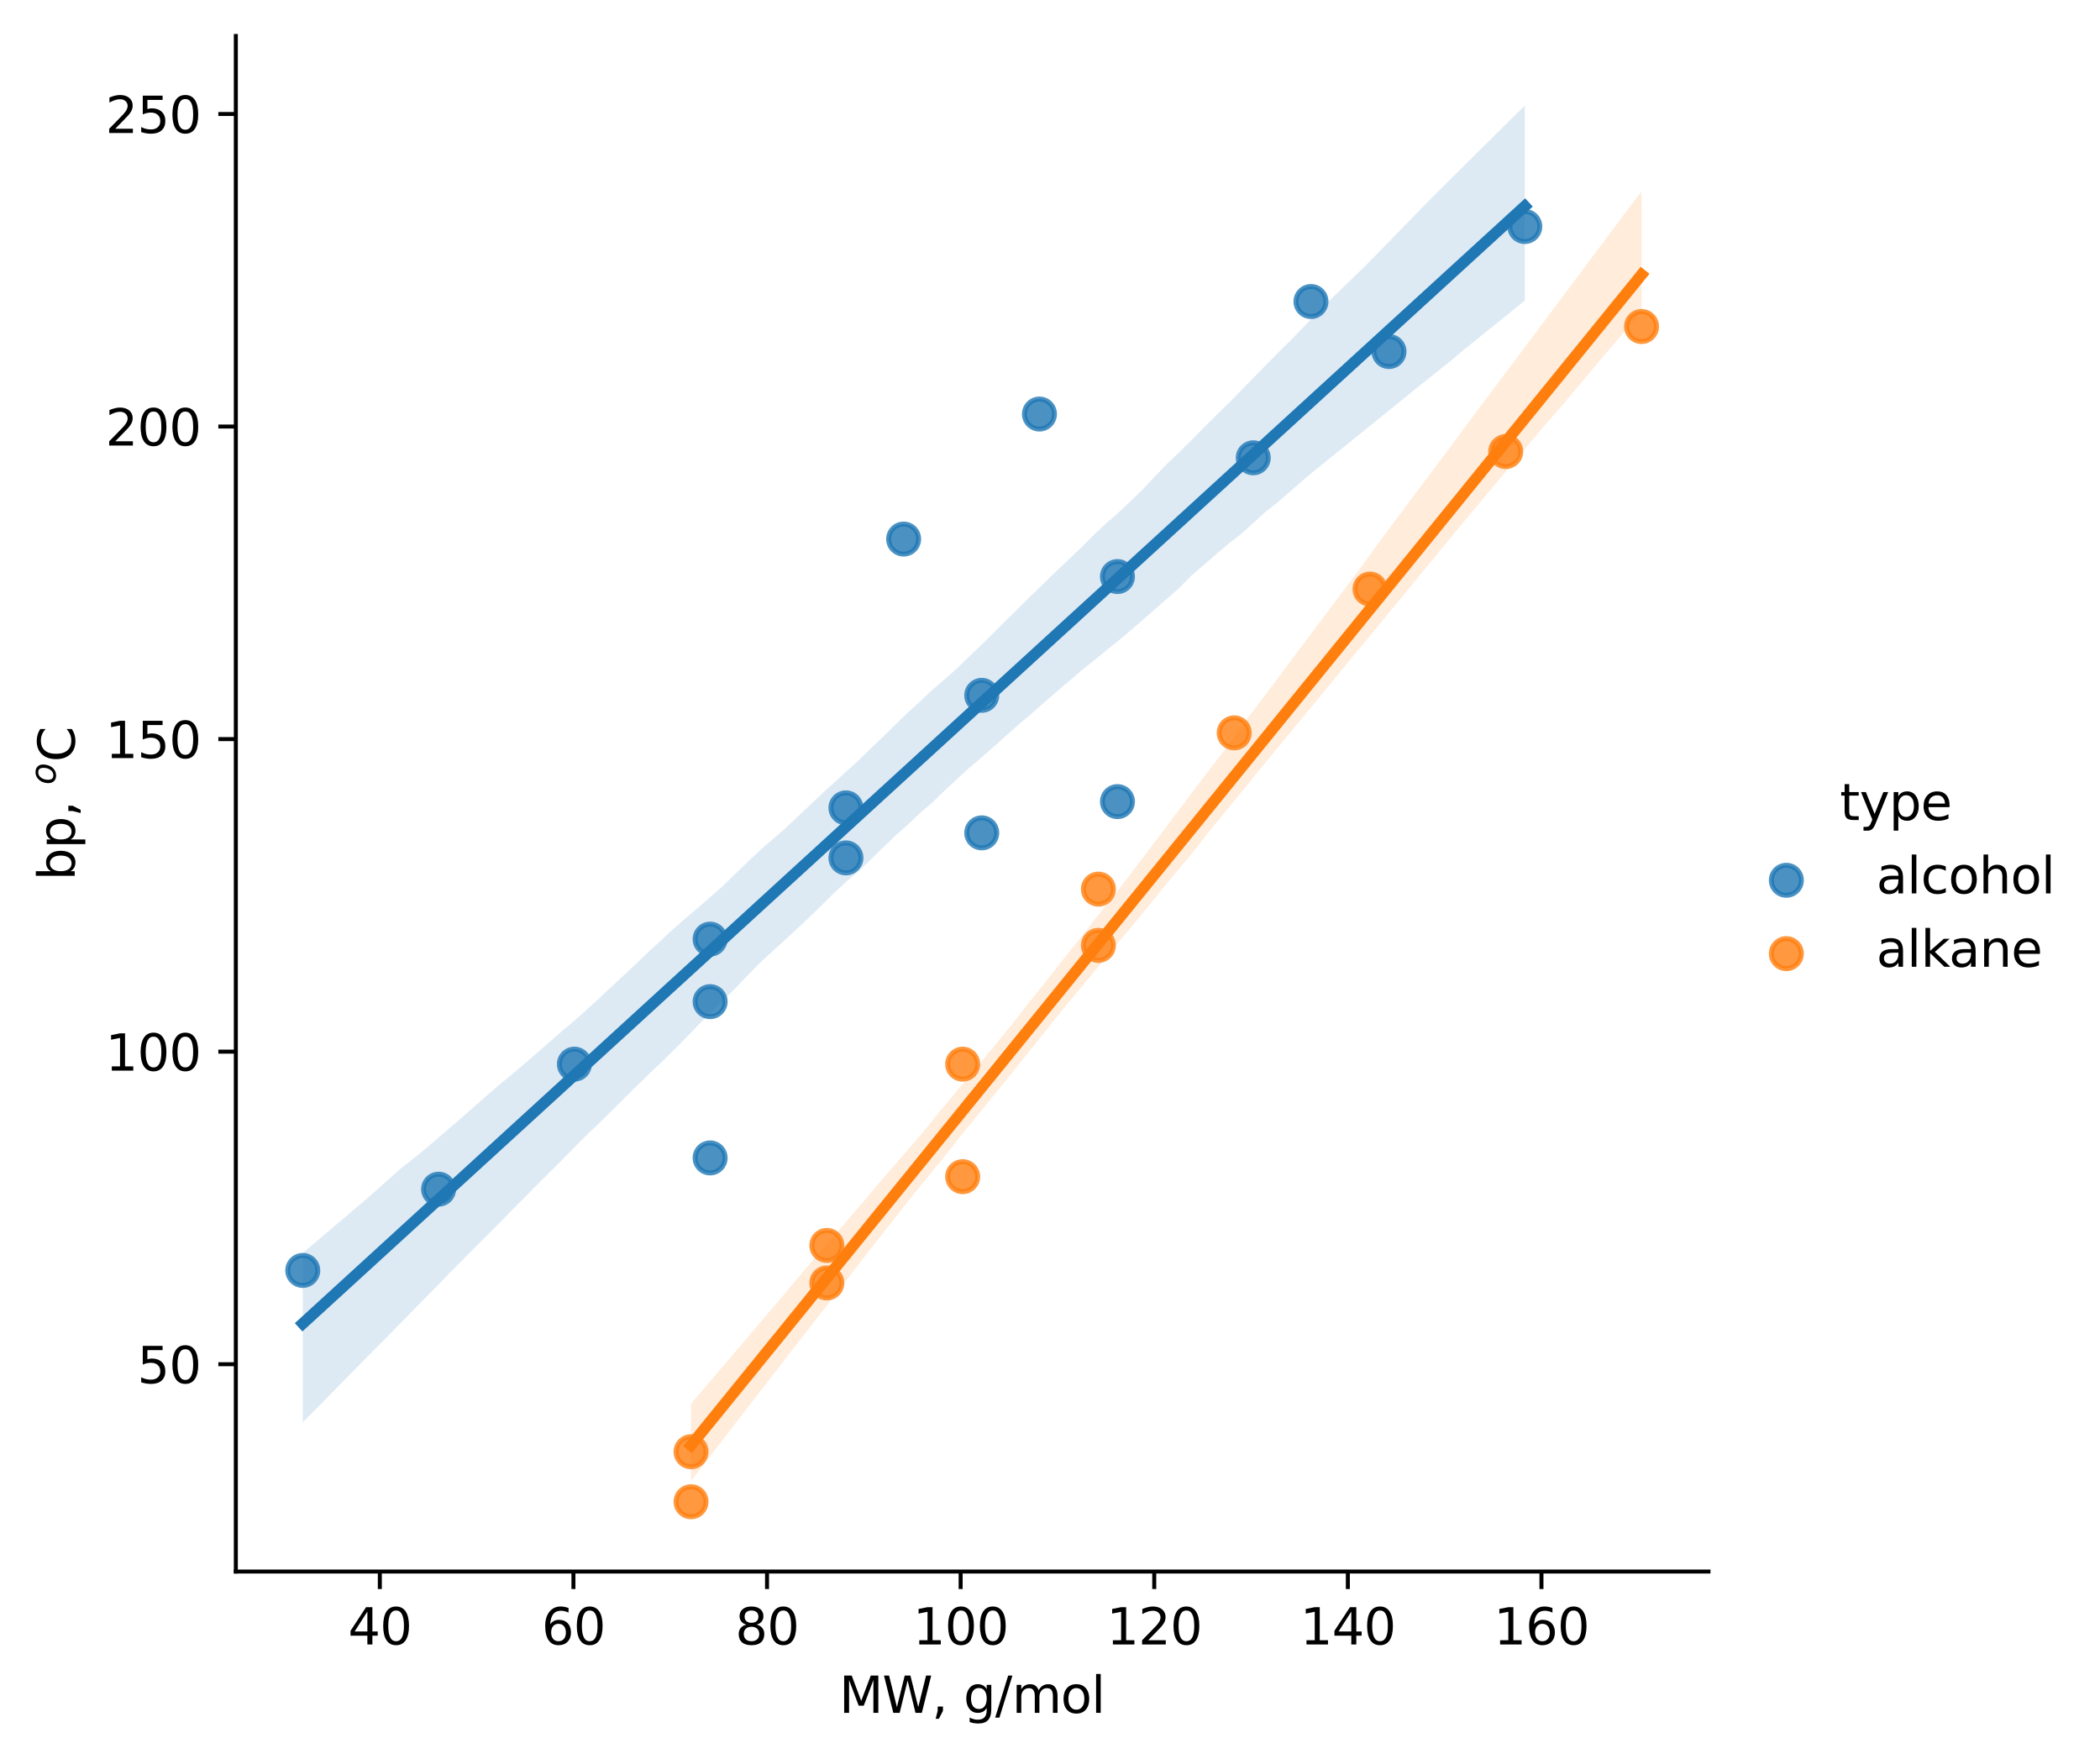 <?xml version="1.0" encoding="utf-8" standalone="no"?>
<!DOCTYPE svg PUBLIC "-//W3C//DTD SVG 1.1//EN"
  "http://www.w3.org/Graphics/SVG/1.1/DTD/svg11.dtd">
<svg xmlns:xlink="http://www.w3.org/1999/xlink" width="420.189pt" height="351.996pt" viewBox="0 0 420.189 351.996" xmlns="http://www.w3.org/2000/svg" version="1.1">
 <defs>
  <style type="text/css">*{stroke-linejoin: round; stroke-linecap: butt}</style>
 </defs>
 <g id="figure_1">
  <g id="patch_1">
   <path d="M 0 351.996 
L 420.189 351.996 
L 420.189 0 
L 0 0 
z
" style="fill: #ffffff"/>
  </g>
  <g id="axes_1">
   <g id="patch_2">
    <path d="M 47.188 314.44 
L 341.851 314.44 
L 341.851 7.2 
L 47.188 7.2 
z
" style="fill: #ffffff"/>
   </g>
   <g id="PathCollection_1">
    <defs>
     <path id="m083dd1d2a3" d="M 0 3 
C 0.796 3 1.559 2.684 2.121 2.121 
C 2.684 1.559 3 0.796 3 0 
C 3 -0.796 2.684 -1.559 2.121 -2.121 
C 1.559 -2.684 0.796 -3 0 -3 
C -0.796 -3 -1.559 -2.684 -2.121 -2.121 
C -2.684 -1.559 -3 -0.796 -3 0 
C -3 0.796 -2.684 1.559 -2.121 2.121 
C -1.559 2.684 -0.796 3 0 3 
z
" style="stroke: #1f77b4; stroke-opacity: 0.8"/>
    </defs>
    <g clip-path="url(#pb9827dbed2)">
     <use xlink:href="#m083dd1d2a3" x="60.581" y="254.197" style="fill: #1f77b4; fill-opacity: 0.8; stroke: #1f77b4; stroke-opacity: 0.8"/>
     <use xlink:href="#m083dd1d2a3" x="87.756" y="237.937" style="fill: #1f77b4; fill-opacity: 0.8; stroke: #1f77b4; stroke-opacity: 0.8"/>
     <use xlink:href="#m083dd1d2a3" x="114.931" y="212.922" style="fill: #1f77b4; fill-opacity: 0.8; stroke: #1f77b4; stroke-opacity: 0.8"/>
     <use xlink:href="#m083dd1d2a3" x="142.087" y="187.907" style="fill: #1f77b4; fill-opacity: 0.8; stroke: #1f77b4; stroke-opacity: 0.8"/>
     <use xlink:href="#m083dd1d2a3" x="169.262" y="161.642" style="fill: #1f77b4; fill-opacity: 0.8; stroke: #1f77b4; stroke-opacity: 0.8"/>
     <use xlink:href="#m083dd1d2a3" x="196.437" y="139.128" style="fill: #1f77b4; fill-opacity: 0.8; stroke: #1f77b4; stroke-opacity: 0.8"/>
     <use xlink:href="#m083dd1d2a3" x="223.592" y="115.364" style="fill: #1f77b4; fill-opacity: 0.8; stroke: #1f77b4; stroke-opacity: 0.8"/>
     <use xlink:href="#m083dd1d2a3" x="250.767" y="91.6" style="fill: #1f77b4; fill-opacity: 0.8; stroke: #1f77b4; stroke-opacity: 0.8"/>
     <use xlink:href="#m083dd1d2a3" x="277.923" y="70.337" style="fill: #1f77b4; fill-opacity: 0.8; stroke: #1f77b4; stroke-opacity: 0.8"/>
     <use xlink:href="#m083dd1d2a3" x="305.098" y="45.322" style="fill: #1f77b4; fill-opacity: 0.8; stroke: #1f77b4; stroke-opacity: 0.8"/>
     <use xlink:href="#m083dd1d2a3" x="142.087" y="200.415" style="fill: #1f77b4; fill-opacity: 0.8; stroke: #1f77b4; stroke-opacity: 0.8"/>
     <use xlink:href="#m083dd1d2a3" x="142.087" y="231.683" style="fill: #1f77b4; fill-opacity: 0.8; stroke: #1f77b4; stroke-opacity: 0.8"/>
     <use xlink:href="#m083dd1d2a3" x="169.262" y="171.648" style="fill: #1f77b4; fill-opacity: 0.8; stroke: #1f77b4; stroke-opacity: 0.8"/>
     <use xlink:href="#m083dd1d2a3" x="196.437" y="166.645" style="fill: #1f77b4; fill-opacity: 0.8; stroke: #1f77b4; stroke-opacity: 0.8"/>
     <use xlink:href="#m083dd1d2a3" x="223.592" y="160.391" style="fill: #1f77b4; fill-opacity: 0.8; stroke: #1f77b4; stroke-opacity: 0.8"/>
     <use xlink:href="#m083dd1d2a3" x="180.806" y="107.86" style="fill: #1f77b4; fill-opacity: 0.8; stroke: #1f77b4; stroke-opacity: 0.8"/>
     <use xlink:href="#m083dd1d2a3" x="207.981" y="82.845" style="fill: #1f77b4; fill-opacity: 0.8; stroke: #1f77b4; stroke-opacity: 0.8"/>
     <use xlink:href="#m083dd1d2a3" x="262.311" y="60.331" style="fill: #1f77b4; fill-opacity: 0.8; stroke: #1f77b4; stroke-opacity: 0.8"/>
    </g>
   </g>
   <g id="PolyCollection_1">
    <path d="M 60.581 250.697 
L 60.581 284.589 
L 63.051 282.082 
L 65.521 279.575 
L 67.991 277.066 
L 70.461 274.558 
L 72.931 272.05 
L 75.4 269.541 
L 77.87 267.066 
L 80.34 264.531 
L 82.81 262.023 
L 85.28 259.514 
L 87.75 257.003 
L 90.22 254.449 
L 92.69 251.968 
L 95.159 249.484 
L 97.629 246.983 
L 100.099 244.544 
L 102.569 241.981 
L 105.039 239.534 
L 107.509 237.014 
L 109.979 234.562 
L 112.448 232.111 
L 114.918 229.566 
L 117.388 227.106 
L 119.858 224.737 
L 122.328 222.324 
L 124.798 219.879 
L 127.268 217.417 
L 129.737 215.018 
L 132.207 212.678 
L 134.677 210.239 
L 137.147 207.751 
L 139.617 205.199 
L 142.087 202.752 
L 144.557 200.302 
L 147.026 197.85 
L 149.496 195.265 
L 151.966 192.745 
L 154.436 190.46 
L 156.906 188.202 
L 159.376 185.946 
L 161.846 183.626 
L 164.316 181.202 
L 166.785 178.756 
L 169.255 176.464 
L 171.725 174.405 
L 174.195 172.01 
L 176.665 169.598 
L 179.135 167.219 
L 181.605 165.026 
L 184.074 162.687 
L 186.544 160.579 
L 189.014 158.173 
L 191.484 155.888 
L 193.954 153.619 
L 196.424 151.54 
L 198.894 149.345 
L 201.363 147.155 
L 203.833 144.938 
L 206.303 142.874 
L 208.773 140.683 
L 211.243 138.553 
L 213.713 136.452 
L 216.183 134.331 
L 218.653 132.333 
L 221.122 130.336 
L 223.592 128.339 
L 226.062 126.284 
L 228.532 124.134 
L 231.002 121.984 
L 233.472 119.834 
L 235.942 117.65 
L 238.411 115.157 
L 240.881 113.029 
L 243.351 110.901 
L 245.821 108.773 
L 248.291 106.873 
L 250.761 104.651 
L 253.231 102.404 
L 255.7 100.45 
L 258.17 98.307 
L 260.64 96.159 
L 263.11 94.096 
L 265.58 92.1 
L 268.05 90.104 
L 270.52 88.108 
L 272.99 86.112 
L 275.459 84.116 
L 277.929 82.12 
L 280.399 80.123 
L 282.869 78.124 
L 285.339 76.138 
L 287.809 74.165 
L 290.279 72.192 
L 292.748 70.12 
L 295.218 68.123 
L 297.688 66.127 
L 300.158 64.131 
L 302.628 62.134 
L 305.098 60.135 
L 305.098 21.165 
L 305.098 21.165 
L 302.628 23.549 
L 300.158 26.001 
L 297.688 28.454 
L 295.218 30.898 
L 292.748 33.359 
L 290.279 35.811 
L 287.809 38.262 
L 285.339 40.737 
L 282.869 43.275 
L 280.399 45.812 
L 277.929 48.35 
L 275.459 50.887 
L 272.99 53.395 
L 270.52 55.781 
L 268.05 58.168 
L 265.58 60.555 
L 263.11 63.034 
L 260.64 65.628 
L 258.17 68.173 
L 255.7 70.598 
L 253.231 73.116 
L 250.761 75.637 
L 248.291 78.157 
L 245.821 80.678 
L 243.351 83.104 
L 240.881 85.552 
L 238.411 88.059 
L 235.942 90.504 
L 233.472 92.85 
L 231.002 95.42 
L 228.532 98.049 
L 226.062 100.429 
L 223.592 102.736 
L 221.122 104.907 
L 218.653 107.214 
L 216.183 109.69 
L 213.713 112.066 
L 211.243 114.383 
L 208.773 116.828 
L 206.303 119.18 
L 203.833 121.629 
L 201.363 124.07 
L 198.894 126.536 
L 196.424 128.975 
L 193.954 131.351 
L 191.484 133.729 
L 189.014 135.934 
L 186.544 138.047 
L 184.074 140.362 
L 181.605 142.61 
L 179.135 145.012 
L 176.665 147.428 
L 174.195 149.794 
L 171.725 152.192 
L 169.255 154.435 
L 166.785 156.718 
L 164.316 158.928 
L 161.846 161.283 
L 159.376 163.619 
L 156.906 165.944 
L 154.436 168.077 
L 151.966 170.217 
L 149.496 172.567 
L 147.026 174.95 
L 144.557 177.337 
L 142.087 179.522 
L 139.617 181.671 
L 137.147 183.763 
L 134.677 185.914 
L 132.207 188.222 
L 129.737 190.471 
L 127.268 192.842 
L 124.798 195.152 
L 122.328 197.459 
L 119.858 199.771 
L 117.388 202.026 
L 114.918 204.248 
L 112.448 206.309 
L 109.979 208.46 
L 107.509 210.621 
L 105.039 212.749 
L 102.569 214.865 
L 100.099 216.884 
L 97.629 219.006 
L 95.159 221.173 
L 92.69 223.348 
L 90.22 225.488 
L 87.75 227.61 
L 85.28 229.731 
L 82.81 231.746 
L 80.34 233.673 
L 77.87 235.867 
L 75.4 238.062 
L 72.931 240.233 
L 70.461 242.33 
L 67.991 244.426 
L 65.521 246.522 
L 63.051 248.619 
L 60.581 250.697 
z
" clip-path="url(#pb9827dbed2)" style="fill: #1f77b4; fill-opacity: 0.15"/>
   </g>
   <g id="PathCollection_2">
    <defs>
     <path id="maaf4e46b76" d="M 0 3 
C 0.796 3 1.559 2.684 2.121 2.121 
C 2.684 1.559 3 0.796 3 0 
C 3 -0.796 2.684 -1.559 2.121 -2.121 
C 1.559 -2.684 0.796 -3 0 -3 
C -0.796 -3 -1.559 -2.684 -2.121 -2.121 
C -2.684 -1.559 -3 -0.796 -3 0 
C -3 0.796 -2.684 1.559 -2.121 2.121 
C -1.559 2.684 -0.796 3 0 3 
z
" style="stroke: #ff7f0e; stroke-opacity: 0.8"/>
    </defs>
    <g clip-path="url(#pb9827dbed2)">
     <use xlink:href="#maaf4e46b76" x="138.271" y="290.469" style="fill: #ff7f0e; fill-opacity: 0.8; stroke: #ff7f0e; stroke-opacity: 0.8"/>
     <use xlink:href="#maaf4e46b76" x="165.446" y="249.194" style="fill: #ff7f0e; fill-opacity: 0.8; stroke: #ff7f0e; stroke-opacity: 0.8"/>
     <use xlink:href="#maaf4e46b76" x="192.621" y="212.922" style="fill: #ff7f0e; fill-opacity: 0.8; stroke: #ff7f0e; stroke-opacity: 0.8"/>
     <use xlink:href="#maaf4e46b76" x="219.777" y="177.901" style="fill: #ff7f0e; fill-opacity: 0.8; stroke: #ff7f0e; stroke-opacity: 0.8"/>
     <use xlink:href="#maaf4e46b76" x="246.951" y="146.633" style="fill: #ff7f0e; fill-opacity: 0.8; stroke: #ff7f0e; stroke-opacity: 0.8"/>
     <use xlink:href="#maaf4e46b76" x="274.126" y="117.866" style="fill: #ff7f0e; fill-opacity: 0.8; stroke: #ff7f0e; stroke-opacity: 0.8"/>
     <use xlink:href="#maaf4e46b76" x="301.282" y="90.349" style="fill: #ff7f0e; fill-opacity: 0.8; stroke: #ff7f0e; stroke-opacity: 0.8"/>
     <use xlink:href="#maaf4e46b76" x="328.457" y="65.334" style="fill: #ff7f0e; fill-opacity: 0.8; stroke: #ff7f0e; stroke-opacity: 0.8"/>
     <use xlink:href="#maaf4e46b76" x="165.446" y="256.698" style="fill: #ff7f0e; fill-opacity: 0.8; stroke: #ff7f0e; stroke-opacity: 0.8"/>
     <use xlink:href="#maaf4e46b76" x="219.777" y="189.158" style="fill: #ff7f0e; fill-opacity: 0.8; stroke: #ff7f0e; stroke-opacity: 0.8"/>
     <use xlink:href="#maaf4e46b76" x="138.271" y="300.475" style="fill: #ff7f0e; fill-opacity: 0.8; stroke: #ff7f0e; stroke-opacity: 0.8"/>
     <use xlink:href="#maaf4e46b76" x="192.621" y="235.436" style="fill: #ff7f0e; fill-opacity: 0.8; stroke: #ff7f0e; stroke-opacity: 0.8"/>
    </g>
   </g>
   <g id="PolyCollection_2">
    <path d="M 138.271 280.853 
L 138.271 296.311 
L 140.192 293.813 
L 142.113 291.334 
L 144.034 288.846 
L 145.955 286.338 
L 147.876 283.846 
L 149.797 281.384 
L 151.719 278.883 
L 153.64 276.406 
L 155.561 273.918 
L 157.482 271.431 
L 159.403 268.944 
L 161.324 266.494 
L 163.245 264.017 
L 165.166 261.561 
L 167.087 259.057 
L 169.008 256.591 
L 170.929 254.121 
L 172.85 251.629 
L 174.771 249.18 
L 176.692 246.708 
L 178.614 244.278 
L 180.535 241.817 
L 182.456 239.397 
L 184.377 237 
L 186.298 234.656 
L 188.219 232.307 
L 190.14 229.941 
L 192.061 227.464 
L 193.982 225.131 
L 195.903 222.766 
L 197.824 220.407 
L 199.745 218.063 
L 201.666 215.687 
L 203.587 213.287 
L 205.508 210.899 
L 207.43 208.508 
L 209.351 206.077 
L 211.272 203.694 
L 213.193 201.33 
L 215.114 199.002 
L 217.035 196.715 
L 218.956 194.405 
L 220.877 192.089 
L 222.798 189.772 
L 224.719 187.427 
L 226.64 185.132 
L 228.561 182.823 
L 230.482 180.447 
L 232.403 178.063 
L 234.325 175.737 
L 236.246 173.442 
L 238.167 171.147 
L 240.088 168.721 
L 242.009 166.26 
L 243.93 163.918 
L 245.851 161.575 
L 247.772 159.244 
L 249.693 156.909 
L 251.614 154.517 
L 253.535 152.187 
L 255.456 149.857 
L 257.377 147.541 
L 259.298 145.198 
L 261.22 142.868 
L 263.141 140.538 
L 265.062 138.208 
L 266.983 135.878 
L 268.904 133.514 
L 270.825 131.188 
L 272.746 128.879 
L 274.667 126.54 
L 276.588 124.205 
L 278.509 121.869 
L 280.43 119.571 
L 282.351 117.216 
L 284.272 114.861 
L 286.193 112.521 
L 288.114 110.189 
L 290.036 107.853 
L 291.957 105.516 
L 293.878 103.223 
L 295.799 100.931 
L 297.72 98.624 
L 299.641 96.308 
L 301.562 94.059 
L 303.483 91.768 
L 305.404 89.476 
L 307.325 87.184 
L 309.246 84.933 
L 311.167 82.714 
L 313.088 80.506 
L 315.009 78.204 
L 316.931 75.927 
L 318.852 73.623 
L 320.773 71.319 
L 322.694 69.075 
L 324.615 66.83 
L 326.536 64.585 
L 328.457 62.334 
L 328.457 38.294 
L 328.457 38.294 
L 326.536 40.812 
L 324.615 43.373 
L 322.694 45.942 
L 320.773 48.511 
L 318.852 51.08 
L 316.931 53.648 
L 315.009 56.217 
L 313.088 58.788 
L 311.167 61.359 
L 309.246 63.93 
L 307.325 66.5 
L 305.404 69.071 
L 303.483 71.64 
L 301.562 74.198 
L 299.641 76.756 
L 297.72 79.314 
L 295.799 81.871 
L 293.878 84.464 
L 291.957 87.058 
L 290.036 89.635 
L 288.114 92.204 
L 286.193 94.775 
L 284.272 97.346 
L 282.351 99.91 
L 280.43 102.487 
L 278.509 105.058 
L 276.588 107.663 
L 274.667 110.277 
L 272.746 112.891 
L 270.825 115.497 
L 268.904 118.057 
L 266.983 120.616 
L 265.062 123.175 
L 263.141 125.734 
L 261.22 128.293 
L 259.298 130.853 
L 257.377 133.413 
L 255.456 136.014 
L 253.535 138.571 
L 251.614 141.09 
L 249.693 143.649 
L 247.772 146.31 
L 245.851 148.979 
L 243.93 151.508 
L 242.009 153.957 
L 240.088 156.499 
L 238.167 159.043 
L 236.246 161.601 
L 234.325 164.137 
L 232.403 166.73 
L 230.482 169.256 
L 228.561 171.782 
L 226.64 174.304 
L 224.719 176.821 
L 222.798 179.325 
L 220.877 181.693 
L 218.956 184.09 
L 217.035 186.573 
L 215.114 188.988 
L 213.193 191.395 
L 211.272 193.841 
L 209.351 196.299 
L 207.43 198.685 
L 205.508 201.064 
L 203.587 203.571 
L 201.666 205.954 
L 199.745 208.309 
L 197.824 210.617 
L 195.903 213.014 
L 193.982 215.33 
L 192.061 217.529 
L 190.14 219.877 
L 188.219 222.164 
L 186.298 224.53 
L 184.377 226.904 
L 182.456 229.144 
L 180.535 231.353 
L 178.614 233.562 
L 176.692 235.771 
L 174.771 238.055 
L 172.85 240.345 
L 170.929 242.581 
L 169.008 244.804 
L 167.087 247.028 
L 165.166 249.261 
L 163.245 251.488 
L 161.324 253.714 
L 159.403 255.963 
L 157.482 258.277 
L 155.561 260.56 
L 153.64 262.808 
L 151.719 265.076 
L 149.797 267.335 
L 147.876 269.593 
L 145.955 271.852 
L 144.034 274.109 
L 142.113 276.357 
L 140.192 278.605 
L 138.271 280.853 
z
" clip-path="url(#pb9827dbed2)" style="fill: #ff7f0e; fill-opacity: 0.15"/>
   </g>
   <g id="matplotlib.axis_1">
    <g id="xtick_1">
     <g id="line2d_1">
      <defs>
       <path id="mf01227f851" d="M 0 0 
L 0 3.5 
" style="stroke: #000000; stroke-width: 0.8"/>
      </defs>
      <g>
       <use xlink:href="#mf01227f851" x="75.999" y="314.44" style="stroke: #000000; stroke-width: 0.8"/>
      </g>
     </g>
     <g id="text_1">
      <!-- 40 -->
      <g transform="translate(69.637 329.038) scale(0.1 -0.1)">
       <defs>
        <path id="DejaVuSans-34" d="M 2419 4116 
L 825 1625 
L 2419 1625 
L 2419 4116 
z
M 2253 4666 
L 3047 4666 
L 3047 1625 
L 3713 1625 
L 3713 1100 
L 3047 1100 
L 3047 0 
L 2419 0 
L 2419 1100 
L 313 1100 
L 313 1709 
L 2253 4666 
z
" transform="scale(0.016)"/>
        <path id="DejaVuSans-30" d="M 2034 4250 
Q 1547 4250 1301 3770 
Q 1056 3291 1056 2328 
Q 1056 1369 1301 889 
Q 1547 409 2034 409 
Q 2525 409 2770 889 
Q 3016 1369 3016 2328 
Q 3016 3291 2770 3770 
Q 2525 4250 2034 4250 
z
M 2034 4750 
Q 2819 4750 3233 4129 
Q 3647 3509 3647 2328 
Q 3647 1150 3233 529 
Q 2819 -91 2034 -91 
Q 1250 -91 836 529 
Q 422 1150 422 2328 
Q 422 3509 836 4129 
Q 1250 4750 2034 4750 
z
" transform="scale(0.016)"/>
       </defs>
       <use xlink:href="#DejaVuSans-34"/>
       <use xlink:href="#DejaVuSans-30" x="63.623"/>
      </g>
     </g>
    </g>
    <g id="xtick_2">
     <g id="line2d_2">
      <g>
       <use xlink:href="#mf01227f851" x="114.737" y="314.44" style="stroke: #000000; stroke-width: 0.8"/>
      </g>
     </g>
     <g id="text_2">
      <!-- 60 -->
      <g transform="translate(108.375 329.038) scale(0.1 -0.1)">
       <defs>
        <path id="DejaVuSans-36" d="M 2113 2584 
Q 1688 2584 1439 2293 
Q 1191 2003 1191 1497 
Q 1191 994 1439 701 
Q 1688 409 2113 409 
Q 2538 409 2786 701 
Q 3034 994 3034 1497 
Q 3034 2003 2786 2293 
Q 2538 2584 2113 2584 
z
M 3366 4563 
L 3366 3988 
Q 3128 4100 2886 4159 
Q 2644 4219 2406 4219 
Q 1781 4219 1451 3797 
Q 1122 3375 1075 2522 
Q 1259 2794 1537 2939 
Q 1816 3084 2150 3084 
Q 2853 3084 3261 2657 
Q 3669 2231 3669 1497 
Q 3669 778 3244 343 
Q 2819 -91 2113 -91 
Q 1303 -91 875 529 
Q 447 1150 447 2328 
Q 447 3434 972 4092 
Q 1497 4750 2381 4750 
Q 2619 4750 2861 4703 
Q 3103 4656 3366 4563 
z
" transform="scale(0.016)"/>
       </defs>
       <use xlink:href="#DejaVuSans-36"/>
       <use xlink:href="#DejaVuSans-30" x="63.623"/>
      </g>
     </g>
    </g>
    <g id="xtick_3">
     <g id="line2d_3">
      <g>
       <use xlink:href="#mf01227f851" x="153.476" y="314.44" style="stroke: #000000; stroke-width: 0.8"/>
      </g>
     </g>
     <g id="text_3">
      <!-- 80 -->
      <g transform="translate(147.113 329.038) scale(0.1 -0.1)">
       <defs>
        <path id="DejaVuSans-38" d="M 2034 2216 
Q 1584 2216 1326 1975 
Q 1069 1734 1069 1313 
Q 1069 891 1326 650 
Q 1584 409 2034 409 
Q 2484 409 2743 651 
Q 3003 894 3003 1313 
Q 3003 1734 2745 1975 
Q 2488 2216 2034 2216 
z
M 1403 2484 
Q 997 2584 770 2862 
Q 544 3141 544 3541 
Q 544 4100 942 4425 
Q 1341 4750 2034 4750 
Q 2731 4750 3128 4425 
Q 3525 4100 3525 3541 
Q 3525 3141 3298 2862 
Q 3072 2584 2669 2484 
Q 3125 2378 3379 2068 
Q 3634 1759 3634 1313 
Q 3634 634 3220 271 
Q 2806 -91 2034 -91 
Q 1263 -91 848 271 
Q 434 634 434 1313 
Q 434 1759 690 2068 
Q 947 2378 1403 2484 
z
M 1172 3481 
Q 1172 3119 1398 2916 
Q 1625 2713 2034 2713 
Q 2441 2713 2670 2916 
Q 2900 3119 2900 3481 
Q 2900 3844 2670 4047 
Q 2441 4250 2034 4250 
Q 1625 4250 1398 4047 
Q 1172 3844 1172 3481 
z
" transform="scale(0.016)"/>
       </defs>
       <use xlink:href="#DejaVuSans-38"/>
       <use xlink:href="#DejaVuSans-30" x="63.623"/>
      </g>
     </g>
    </g>
    <g id="xtick_4">
     <g id="line2d_4">
      <g>
       <use xlink:href="#mf01227f851" x="192.214" y="314.44" style="stroke: #000000; stroke-width: 0.8"/>
      </g>
     </g>
     <g id="text_4">
      <!-- 100 -->
      <g transform="translate(182.67 329.038) scale(0.1 -0.1)">
       <defs>
        <path id="DejaVuSans-31" d="M 794 531 
L 1825 531 
L 1825 4091 
L 703 3866 
L 703 4441 
L 1819 4666 
L 2450 4666 
L 2450 531 
L 3481 531 
L 3481 0 
L 794 0 
L 794 531 
z
" transform="scale(0.016)"/>
       </defs>
       <use xlink:href="#DejaVuSans-31"/>
       <use xlink:href="#DejaVuSans-30" x="63.623"/>
       <use xlink:href="#DejaVuSans-30" x="127.246"/>
      </g>
     </g>
    </g>
    <g id="xtick_5">
     <g id="line2d_5">
      <g>
       <use xlink:href="#mf01227f851" x="230.953" y="314.44" style="stroke: #000000; stroke-width: 0.8"/>
      </g>
     </g>
     <g id="text_5">
      <!-- 120 -->
      <g transform="translate(221.409 329.038) scale(0.1 -0.1)">
       <defs>
        <path id="DejaVuSans-32" d="M 1228 531 
L 3431 531 
L 3431 0 
L 469 0 
L 469 531 
Q 828 903 1448 1529 
Q 2069 2156 2228 2338 
Q 2531 2678 2651 2914 
Q 2772 3150 2772 3378 
Q 2772 3750 2511 3984 
Q 2250 4219 1831 4219 
Q 1534 4219 1204 4116 
Q 875 4013 500 3803 
L 500 4441 
Q 881 4594 1212 4672 
Q 1544 4750 1819 4750 
Q 2544 4750 2975 4387 
Q 3406 4025 3406 3419 
Q 3406 3131 3298 2873 
Q 3191 2616 2906 2266 
Q 2828 2175 2409 1742 
Q 1991 1309 1228 531 
z
" transform="scale(0.016)"/>
       </defs>
       <use xlink:href="#DejaVuSans-31"/>
       <use xlink:href="#DejaVuSans-32" x="63.623"/>
       <use xlink:href="#DejaVuSans-30" x="127.246"/>
      </g>
     </g>
    </g>
    <g id="xtick_6">
     <g id="line2d_6">
      <g>
       <use xlink:href="#mf01227f851" x="269.691" y="314.44" style="stroke: #000000; stroke-width: 0.8"/>
      </g>
     </g>
     <g id="text_6">
      <!-- 140 -->
      <g transform="translate(260.147 329.038) scale(0.1 -0.1)">
       <use xlink:href="#DejaVuSans-31"/>
       <use xlink:href="#DejaVuSans-34" x="63.623"/>
       <use xlink:href="#DejaVuSans-30" x="127.246"/>
      </g>
     </g>
    </g>
    <g id="xtick_7">
     <g id="line2d_7">
      <g>
       <use xlink:href="#mf01227f851" x="308.429" y="314.44" style="stroke: #000000; stroke-width: 0.8"/>
      </g>
     </g>
     <g id="text_7">
      <!-- 160 -->
      <g transform="translate(298.885 329.038) scale(0.1 -0.1)">
       <use xlink:href="#DejaVuSans-31"/>
       <use xlink:href="#DejaVuSans-36" x="63.623"/>
       <use xlink:href="#DejaVuSans-30" x="127.246"/>
      </g>
     </g>
    </g>
    <g id="text_8">
     <!-- MW, g/mol -->
     <g transform="translate(167.906 342.717) scale(0.1 -0.1)">
      <defs>
       <path id="DejaVuSans-4d" d="M 628 4666 
L 1569 4666 
L 2759 1491 
L 3956 4666 
L 4897 4666 
L 4897 0 
L 4281 0 
L 4281 4097 
L 3078 897 
L 2444 897 
L 1241 4097 
L 1241 0 
L 628 0 
L 628 4666 
z
" transform="scale(0.016)"/>
       <path id="DejaVuSans-57" d="M 213 4666 
L 850 4666 
L 1831 722 
L 2809 4666 
L 3519 4666 
L 4500 722 
L 5478 4666 
L 6119 4666 
L 4947 0 
L 4153 0 
L 3169 4050 
L 2175 0 
L 1381 0 
L 213 4666 
z
" transform="scale(0.016)"/>
       <path id="DejaVuSans-2c" d="M 750 794 
L 1409 794 
L 1409 256 
L 897 -744 
L 494 -744 
L 750 256 
L 750 794 
z
" transform="scale(0.016)"/>
       <path id="DejaVuSans-20" transform="scale(0.016)"/>
       <path id="DejaVuSans-67" d="M 2906 1791 
Q 2906 2416 2648 2759 
Q 2391 3103 1925 3103 
Q 1463 3103 1205 2759 
Q 947 2416 947 1791 
Q 947 1169 1205 825 
Q 1463 481 1925 481 
Q 2391 481 2648 825 
Q 2906 1169 2906 1791 
z
M 3481 434 
Q 3481 -459 3084 -895 
Q 2688 -1331 1869 -1331 
Q 1566 -1331 1297 -1286 
Q 1028 -1241 775 -1147 
L 775 -588 
Q 1028 -725 1275 -790 
Q 1522 -856 1778 -856 
Q 2344 -856 2625 -561 
Q 2906 -266 2906 331 
L 2906 616 
Q 2728 306 2450 153 
Q 2172 0 1784 0 
Q 1141 0 747 490 
Q 353 981 353 1791 
Q 353 2603 747 3093 
Q 1141 3584 1784 3584 
Q 2172 3584 2450 3431 
Q 2728 3278 2906 2969 
L 2906 3500 
L 3481 3500 
L 3481 434 
z
" transform="scale(0.016)"/>
       <path id="DejaVuSans-2f" d="M 1625 4666 
L 2156 4666 
L 531 -594 
L 0 -594 
L 1625 4666 
z
" transform="scale(0.016)"/>
       <path id="DejaVuSans-6d" d="M 3328 2828 
Q 3544 3216 3844 3400 
Q 4144 3584 4550 3584 
Q 5097 3584 5394 3201 
Q 5691 2819 5691 2113 
L 5691 0 
L 5113 0 
L 5113 2094 
Q 5113 2597 4934 2840 
Q 4756 3084 4391 3084 
Q 3944 3084 3684 2787 
Q 3425 2491 3425 1978 
L 3425 0 
L 2847 0 
L 2847 2094 
Q 2847 2600 2669 2842 
Q 2491 3084 2119 3084 
Q 1678 3084 1418 2786 
Q 1159 2488 1159 1978 
L 1159 0 
L 581 0 
L 581 3500 
L 1159 3500 
L 1159 2956 
Q 1356 3278 1631 3431 
Q 1906 3584 2284 3584 
Q 2666 3584 2933 3390 
Q 3200 3197 3328 2828 
z
" transform="scale(0.016)"/>
       <path id="DejaVuSans-6f" d="M 1959 3097 
Q 1497 3097 1228 2736 
Q 959 2375 959 1747 
Q 959 1119 1226 758 
Q 1494 397 1959 397 
Q 2419 397 2687 759 
Q 2956 1122 2956 1747 
Q 2956 2369 2687 2733 
Q 2419 3097 1959 3097 
z
M 1959 3584 
Q 2709 3584 3137 3096 
Q 3566 2609 3566 1747 
Q 3566 888 3137 398 
Q 2709 -91 1959 -91 
Q 1206 -91 779 398 
Q 353 888 353 1747 
Q 353 2609 779 3096 
Q 1206 3584 1959 3584 
z
" transform="scale(0.016)"/>
       <path id="DejaVuSans-6c" d="M 603 4863 
L 1178 4863 
L 1178 0 
L 603 0 
L 603 4863 
z
" transform="scale(0.016)"/>
      </defs>
      <use xlink:href="#DejaVuSans-4d"/>
      <use xlink:href="#DejaVuSans-57" x="86.279"/>
      <use xlink:href="#DejaVuSans-2c" x="185.156"/>
      <use xlink:href="#DejaVuSans-20" x="216.943"/>
      <use xlink:href="#DejaVuSans-67" x="248.73"/>
      <use xlink:href="#DejaVuSans-2f" x="312.207"/>
      <use xlink:href="#DejaVuSans-6d" x="345.898"/>
      <use xlink:href="#DejaVuSans-6f" x="443.311"/>
      <use xlink:href="#DejaVuSans-6c" x="504.492"/>
     </g>
    </g>
   </g>
   <g id="matplotlib.axis_2">
    <g id="ytick_1">
     <g id="line2d_8">
      <defs>
       <path id="mc8b0f6d2ed" d="M 0 0 
L -3.5 0 
" style="stroke: #000000; stroke-width: 0.8"/>
      </defs>
      <g>
       <use xlink:href="#mc8b0f6d2ed" x="47.188" y="272.958" style="stroke: #000000; stroke-width: 0.8"/>
      </g>
     </g>
     <g id="text_9">
      <!-- 50 -->
      <g transform="translate(27.462 276.757) scale(0.1 -0.1)">
       <defs>
        <path id="DejaVuSans-35" d="M 691 4666 
L 3169 4666 
L 3169 4134 
L 1269 4134 
L 1269 2991 
Q 1406 3038 1543 3061 
Q 1681 3084 1819 3084 
Q 2600 3084 3056 2656 
Q 3513 2228 3513 1497 
Q 3513 744 3044 326 
Q 2575 -91 1722 -91 
Q 1428 -91 1123 -41 
Q 819 9 494 109 
L 494 744 
Q 775 591 1075 516 
Q 1375 441 1709 441 
Q 2250 441 2565 725 
Q 2881 1009 2881 1497 
Q 2881 1984 2565 2268 
Q 2250 2553 1709 2553 
Q 1456 2553 1204 2497 
Q 953 2441 691 2322 
L 691 4666 
z
" transform="scale(0.016)"/>
       </defs>
       <use xlink:href="#DejaVuSans-35"/>
       <use xlink:href="#DejaVuSans-30" x="63.623"/>
      </g>
     </g>
    </g>
    <g id="ytick_2">
     <g id="line2d_9">
      <g>
       <use xlink:href="#mc8b0f6d2ed" x="47.188" y="210.421" style="stroke: #000000; stroke-width: 0.8"/>
      </g>
     </g>
     <g id="text_10">
      <!-- 100 -->
      <g transform="translate(21.1 214.22) scale(0.1 -0.1)">
       <use xlink:href="#DejaVuSans-31"/>
       <use xlink:href="#DejaVuSans-30" x="63.623"/>
       <use xlink:href="#DejaVuSans-30" x="127.246"/>
      </g>
     </g>
    </g>
    <g id="ytick_3">
     <g id="line2d_10">
      <g>
       <use xlink:href="#mc8b0f6d2ed" x="47.188" y="147.883" style="stroke: #000000; stroke-width: 0.8"/>
      </g>
     </g>
     <g id="text_11">
      <!-- 150 -->
      <g transform="translate(21.1 151.683) scale(0.1 -0.1)">
       <use xlink:href="#DejaVuSans-31"/>
       <use xlink:href="#DejaVuSans-35" x="63.623"/>
       <use xlink:href="#DejaVuSans-30" x="127.246"/>
      </g>
     </g>
    </g>
    <g id="ytick_4">
     <g id="line2d_11">
      <g>
       <use xlink:href="#mc8b0f6d2ed" x="47.188" y="85.346" style="stroke: #000000; stroke-width: 0.8"/>
      </g>
     </g>
     <g id="text_12">
      <!-- 200 -->
      <g transform="translate(21.1 89.145) scale(0.1 -0.1)">
       <use xlink:href="#DejaVuSans-32"/>
       <use xlink:href="#DejaVuSans-30" x="63.623"/>
       <use xlink:href="#DejaVuSans-30" x="127.246"/>
      </g>
     </g>
    </g>
    <g id="ytick_5">
     <g id="line2d_12">
      <g>
       <use xlink:href="#mc8b0f6d2ed" x="47.188" y="22.809" style="stroke: #000000; stroke-width: 0.8"/>
      </g>
     </g>
     <g id="text_13">
      <!-- 250 -->
      <g transform="translate(21.1 26.608) scale(0.1 -0.1)">
       <use xlink:href="#DejaVuSans-32"/>
       <use xlink:href="#DejaVuSans-35" x="63.623"/>
       <use xlink:href="#DejaVuSans-30" x="127.246"/>
      </g>
     </g>
    </g>
    <g id="text_14">
     <!-- bp, $^o$C -->
     <g transform="translate(15 176.17) rotate(-90) scale(0.1 -0.1)">
      <defs>
       <path id="DejaVuSans-62" d="M 3116 1747 
Q 3116 2381 2855 2742 
Q 2594 3103 2138 3103 
Q 1681 3103 1420 2742 
Q 1159 2381 1159 1747 
Q 1159 1113 1420 752 
Q 1681 391 2138 391 
Q 2594 391 2855 752 
Q 3116 1113 3116 1747 
z
M 1159 2969 
Q 1341 3281 1617 3432 
Q 1894 3584 2278 3584 
Q 2916 3584 3314 3078 
Q 3713 2572 3713 1747 
Q 3713 922 3314 415 
Q 2916 -91 2278 -91 
Q 1894 -91 1617 61 
Q 1341 213 1159 525 
L 1159 0 
L 581 0 
L 581 4863 
L 1159 4863 
L 1159 2969 
z
" transform="scale(0.016)"/>
       <path id="DejaVuSans-70" d="M 1159 525 
L 1159 -1331 
L 581 -1331 
L 581 3500 
L 1159 3500 
L 1159 2969 
Q 1341 3281 1617 3432 
Q 1894 3584 2278 3584 
Q 2916 3584 3314 3078 
Q 3713 2572 3713 1747 
Q 3713 922 3314 415 
Q 2916 -91 2278 -91 
Q 1894 -91 1617 61 
Q 1341 213 1159 525 
z
M 3116 1747 
Q 3116 2381 2855 2742 
Q 2594 3103 2138 3103 
Q 1681 3103 1420 2742 
Q 1159 2381 1159 1747 
Q 1159 1113 1420 752 
Q 1681 391 2138 391 
Q 2594 391 2855 752 
Q 3116 1113 3116 1747 
z
" transform="scale(0.016)"/>
       <path id="DejaVuSans-Oblique-6f" d="M 1625 -91 
Q 1009 -91 651 289 
Q 294 669 294 1325 
Q 294 1706 417 2101 
Q 541 2497 738 2766 
Q 1047 3184 1428 3384 
Q 1809 3584 2291 3584 
Q 2888 3584 3255 3212 
Q 3622 2841 3622 2241 
Q 3622 1825 3500 1412 
Q 3378 1000 3181 728 
Q 2875 309 2494 109 
Q 2113 -91 1625 -91 
z
M 891 1344 
Q 891 869 1089 633 
Q 1288 397 1691 397 
Q 2269 397 2648 901 
Q 3028 1406 3028 2181 
Q 3028 2634 2825 2865 
Q 2622 3097 2228 3097 
Q 1903 3097 1650 2945 
Q 1397 2794 1197 2484 
Q 1050 2253 970 1956 
Q 891 1659 891 1344 
z
" transform="scale(0.016)"/>
       <path id="DejaVuSans-43" d="M 4122 4306 
L 4122 3641 
Q 3803 3938 3442 4084 
Q 3081 4231 2675 4231 
Q 1875 4231 1450 3742 
Q 1025 3253 1025 2328 
Q 1025 1406 1450 917 
Q 1875 428 2675 428 
Q 3081 428 3442 575 
Q 3803 722 4122 1019 
L 4122 359 
Q 3791 134 3420 21 
Q 3050 -91 2638 -91 
Q 1578 -91 968 557 
Q 359 1206 359 2328 
Q 359 3453 968 4101 
Q 1578 4750 2638 4750 
Q 3056 4750 3426 4639 
Q 3797 4528 4122 4306 
z
" transform="scale(0.016)"/>
      </defs>
      <use xlink:href="#DejaVuSans-62" transform="translate(0 0.519)"/>
      <use xlink:href="#DejaVuSans-70" transform="translate(63.477 0.519)"/>
      <use xlink:href="#DejaVuSans-2c" transform="translate(126.953 0.519)"/>
      <use xlink:href="#DejaVuSans-20" transform="translate(158.74 0.519)"/>
      <use xlink:href="#DejaVuSans-Oblique-6f" transform="translate(191.484 38.8) scale(0.7)"/>
      <use xlink:href="#DejaVuSans-43" transform="translate(237.046 0.519)"/>
     </g>
    </g>
   </g>
   <g id="line2d_13">
    <path d="M 60.581 264.816 
L 63.051 262.558 
L 65.521 260.3 
L 67.991 258.042 
L 70.461 255.784 
L 72.931 253.526 
L 75.4 251.268 
L 77.87 249.01 
L 80.34 246.752 
L 82.81 244.494 
L 85.28 242.236 
L 87.75 239.978 
L 90.22 237.719 
L 92.69 235.461 
L 95.159 233.203 
L 97.629 230.945 
L 100.099 228.687 
L 102.569 226.429 
L 105.039 224.171 
L 107.509 221.913 
L 109.979 219.655 
L 112.448 217.397 
L 114.918 215.139 
L 117.388 212.881 
L 119.858 210.623 
L 122.328 208.365 
L 124.798 206.106 
L 127.268 203.848 
L 129.737 201.59 
L 132.207 199.332 
L 134.677 197.074 
L 137.147 194.816 
L 139.617 192.558 
L 142.087 190.3 
L 144.557 188.042 
L 147.026 185.784 
L 149.496 183.526 
L 151.966 181.268 
L 154.436 179.01 
L 156.906 176.751 
L 159.376 174.493 
L 161.846 172.235 
L 164.316 169.977 
L 166.785 167.719 
L 169.255 165.461 
L 171.725 163.203 
L 174.195 160.945 
L 176.665 158.687 
L 179.135 156.429 
L 181.605 154.171 
L 184.074 151.913 
L 186.544 149.655 
L 189.014 147.397 
L 191.484 145.138 
L 193.954 142.88 
L 196.424 140.622 
L 198.894 138.364 
L 201.363 136.106 
L 203.833 133.848 
L 206.303 131.59 
L 208.773 129.332 
L 211.243 127.074 
L 213.713 124.816 
L 216.183 122.558 
L 218.653 120.3 
L 221.122 118.042 
L 223.592 115.784 
L 226.062 113.525 
L 228.532 111.267 
L 231.002 109.009 
L 233.472 106.751 
L 235.942 104.493 
L 238.411 102.235 
L 240.881 99.977 
L 243.351 97.719 
L 245.821 95.461 
L 248.291 93.203 
L 250.761 90.945 
L 253.231 88.687 
L 255.7 86.429 
L 258.17 84.171 
L 260.64 81.912 
L 263.11 79.654 
L 265.58 77.396 
L 268.05 75.138 
L 270.52 72.88 
L 272.99 70.622 
L 275.459 68.364 
L 277.929 66.106 
L 280.399 63.848 
L 282.869 61.59 
L 285.339 59.332 
L 287.809 57.074 
L 290.279 54.816 
L 292.748 52.558 
L 295.218 50.299 
L 297.688 48.041 
L 300.158 45.783 
L 302.628 43.525 
L 305.098 41.267 
" clip-path="url(#pb9827dbed2)" style="fill: none; stroke: #1f77b4; stroke-width: 2.25; stroke-linecap: square"/>
   </g>
   <g id="line2d_14">
    <path d="M 138.271 289.176 
L 140.192 286.811 
L 142.113 284.445 
L 144.034 282.079 
L 145.955 279.713 
L 147.876 277.347 
L 149.797 274.981 
L 151.719 272.615 
L 153.64 270.25 
L 155.561 267.884 
L 157.482 265.518 
L 159.403 263.152 
L 161.324 260.786 
L 163.245 258.42 
L 165.166 256.054 
L 167.087 253.689 
L 169.008 251.323 
L 170.929 248.957 
L 172.85 246.591 
L 174.771 244.225 
L 176.692 241.859 
L 178.614 239.493 
L 180.535 237.127 
L 182.456 234.762 
L 184.377 232.396 
L 186.298 230.03 
L 188.219 227.664 
L 190.14 225.298 
L 192.061 222.932 
L 193.982 220.566 
L 195.903 218.201 
L 197.824 215.835 
L 199.745 213.469 
L 201.666 211.103 
L 203.587 208.737 
L 205.508 206.371 
L 207.43 204.005 
L 209.351 201.64 
L 211.272 199.274 
L 213.193 196.908 
L 215.114 194.542 
L 217.035 192.176 
L 218.956 189.81 
L 220.877 187.444 
L 222.798 185.078 
L 224.719 182.713 
L 226.64 180.347 
L 228.561 177.981 
L 230.482 175.615 
L 232.403 173.249 
L 234.325 170.883 
L 236.246 168.517 
L 238.167 166.152 
L 240.088 163.786 
L 242.009 161.42 
L 243.93 159.054 
L 245.851 156.688 
L 247.772 154.322 
L 249.693 151.956 
L 251.614 149.591 
L 253.535 147.225 
L 255.456 144.859 
L 257.377 142.493 
L 259.298 140.127 
L 261.22 137.761 
L 263.141 135.395 
L 265.062 133.029 
L 266.983 130.664 
L 268.904 128.298 
L 270.825 125.932 
L 272.746 123.566 
L 274.667 121.2 
L 276.588 118.834 
L 278.509 116.468 
L 280.43 114.103 
L 282.351 111.737 
L 284.272 109.371 
L 286.193 107.005 
L 288.114 104.639 
L 290.036 102.273 
L 291.957 99.907 
L 293.878 97.542 
L 295.799 95.176 
L 297.72 92.81 
L 299.641 90.444 
L 301.562 88.078 
L 303.483 85.712 
L 305.404 83.346 
L 307.325 80.98 
L 309.246 78.615 
L 311.167 76.249 
L 313.088 73.883 
L 315.009 71.517 
L 316.931 69.151 
L 318.852 66.785 
L 320.773 64.419 
L 322.694 62.054 
L 324.615 59.688 
L 326.536 57.322 
L 328.457 54.956 
" clip-path="url(#pb9827dbed2)" style="fill: none; stroke: #ff7f0e; stroke-width: 2.25; stroke-linecap: square"/>
   </g>
   <g id="patch_3">
    <path d="M 47.188 314.44 
L 47.188 7.2 
" style="fill: none; stroke: #000000; stroke-width: 0.8; stroke-linejoin: miter; stroke-linecap: square"/>
   </g>
   <g id="patch_4">
    <path d="M 47.188 314.44 
L 341.851 314.44 
" style="fill: none; stroke: #000000; stroke-width: 0.8; stroke-linejoin: miter; stroke-linecap: square"/>
   </g>
  </g>
  <g id="legend_1">
   <g id="text_15">
    <!-- type -->
    <g transform="translate(368.14 164.079) scale(0.1 -0.1)">
     <defs>
      <path id="DejaVuSans-74" d="M 1172 4494 
L 1172 3500 
L 2356 3500 
L 2356 3053 
L 1172 3053 
L 1172 1153 
Q 1172 725 1289 603 
Q 1406 481 1766 481 
L 2356 481 
L 2356 0 
L 1766 0 
Q 1100 0 847 248 
Q 594 497 594 1153 
L 594 3053 
L 172 3053 
L 172 3500 
L 594 3500 
L 594 4494 
L 1172 4494 
z
" transform="scale(0.016)"/>
      <path id="DejaVuSans-79" d="M 2059 -325 
Q 1816 -950 1584 -1140 
Q 1353 -1331 966 -1331 
L 506 -1331 
L 506 -850 
L 844 -850 
Q 1081 -850 1212 -737 
Q 1344 -625 1503 -206 
L 1606 56 
L 191 3500 
L 800 3500 
L 1894 763 
L 2988 3500 
L 3597 3500 
L 2059 -325 
z
" transform="scale(0.016)"/>
      <path id="DejaVuSans-65" d="M 3597 1894 
L 3597 1613 
L 953 1613 
Q 991 1019 1311 708 
Q 1631 397 2203 397 
Q 2534 397 2845 478 
Q 3156 559 3463 722 
L 3463 178 
Q 3153 47 2828 -22 
Q 2503 -91 2169 -91 
Q 1331 -91 842 396 
Q 353 884 353 1716 
Q 353 2575 817 3079 
Q 1281 3584 2069 3584 
Q 2775 3584 3186 3129 
Q 3597 2675 3597 1894 
z
M 3022 2063 
Q 3016 2534 2758 2815 
Q 2500 3097 2075 3097 
Q 1594 3097 1305 2825 
Q 1016 2553 972 2059 
L 3022 2063 
z
" transform="scale(0.016)"/>
     </defs>
     <use xlink:href="#DejaVuSans-74"/>
     <use xlink:href="#DejaVuSans-79" x="39.209"/>
     <use xlink:href="#DejaVuSans-70" x="98.389"/>
     <use xlink:href="#DejaVuSans-65" x="161.865"/>
    </g>
   </g>
   <g id="PathCollection_3">
    <g>
     <use xlink:href="#m083dd1d2a3" x="357.431" y="176.132" style="fill: #1f77b4; fill-opacity: 0.8; stroke: #1f77b4; stroke-opacity: 0.8"/>
    </g>
   </g>
   <g id="text_16">
    <!-- alcohol -->
    <g transform="translate(375.431 178.757) scale(0.1 -0.1)">
     <defs>
      <path id="DejaVuSans-61" d="M 2194 1759 
Q 1497 1759 1228 1600 
Q 959 1441 959 1056 
Q 959 750 1161 570 
Q 1363 391 1709 391 
Q 2188 391 2477 730 
Q 2766 1069 2766 1631 
L 2766 1759 
L 2194 1759 
z
M 3341 1997 
L 3341 0 
L 2766 0 
L 2766 531 
Q 2569 213 2275 61 
Q 1981 -91 1556 -91 
Q 1019 -91 701 211 
Q 384 513 384 1019 
Q 384 1609 779 1909 
Q 1175 2209 1959 2209 
L 2766 2209 
L 2766 2266 
Q 2766 2663 2505 2880 
Q 2244 3097 1772 3097 
Q 1472 3097 1187 3025 
Q 903 2953 641 2809 
L 641 3341 
Q 956 3463 1253 3523 
Q 1550 3584 1831 3584 
Q 2591 3584 2966 3190 
Q 3341 2797 3341 1997 
z
" transform="scale(0.016)"/>
      <path id="DejaVuSans-63" d="M 3122 3366 
L 3122 2828 
Q 2878 2963 2633 3030 
Q 2388 3097 2138 3097 
Q 1578 3097 1268 2742 
Q 959 2388 959 1747 
Q 959 1106 1268 751 
Q 1578 397 2138 397 
Q 2388 397 2633 464 
Q 2878 531 3122 666 
L 3122 134 
Q 2881 22 2623 -34 
Q 2366 -91 2075 -91 
Q 1284 -91 818 406 
Q 353 903 353 1747 
Q 353 2603 823 3093 
Q 1294 3584 2113 3584 
Q 2378 3584 2631 3529 
Q 2884 3475 3122 3366 
z
" transform="scale(0.016)"/>
      <path id="DejaVuSans-68" d="M 3513 2113 
L 3513 0 
L 2938 0 
L 2938 2094 
Q 2938 2591 2744 2837 
Q 2550 3084 2163 3084 
Q 1697 3084 1428 2787 
Q 1159 2491 1159 1978 
L 1159 0 
L 581 0 
L 581 4863 
L 1159 4863 
L 1159 2956 
Q 1366 3272 1645 3428 
Q 1925 3584 2291 3584 
Q 2894 3584 3203 3211 
Q 3513 2838 3513 2113 
z
" transform="scale(0.016)"/>
     </defs>
     <use xlink:href="#DejaVuSans-61"/>
     <use xlink:href="#DejaVuSans-6c" x="61.279"/>
     <use xlink:href="#DejaVuSans-63" x="89.062"/>
     <use xlink:href="#DejaVuSans-6f" x="144.043"/>
     <use xlink:href="#DejaVuSans-68" x="205.225"/>
     <use xlink:href="#DejaVuSans-6f" x="268.604"/>
     <use xlink:href="#DejaVuSans-6c" x="329.785"/>
    </g>
   </g>
   <g id="PathCollection_4">
    <g>
     <use xlink:href="#maaf4e46b76" x="357.431" y="190.811" style="fill: #ff7f0e; fill-opacity: 0.8; stroke: #ff7f0e; stroke-opacity: 0.8"/>
    </g>
   </g>
   <g id="text_17">
    <!-- alkane -->
    <g transform="translate(375.431 193.436) scale(0.1 -0.1)">
     <defs>
      <path id="DejaVuSans-6b" d="M 581 4863 
L 1159 4863 
L 1159 1991 
L 2875 3500 
L 3609 3500 
L 1753 1863 
L 3688 0 
L 2938 0 
L 1159 1709 
L 1159 0 
L 581 0 
L 581 4863 
z
" transform="scale(0.016)"/>
      <path id="DejaVuSans-6e" d="M 3513 2113 
L 3513 0 
L 2938 0 
L 2938 2094 
Q 2938 2591 2744 2837 
Q 2550 3084 2163 3084 
Q 1697 3084 1428 2787 
Q 1159 2491 1159 1978 
L 1159 0 
L 581 0 
L 581 3500 
L 1159 3500 
L 1159 2956 
Q 1366 3272 1645 3428 
Q 1925 3584 2291 3584 
Q 2894 3584 3203 3211 
Q 3513 2838 3513 2113 
z
" transform="scale(0.016)"/>
     </defs>
     <use xlink:href="#DejaVuSans-61"/>
     <use xlink:href="#DejaVuSans-6c" x="61.279"/>
     <use xlink:href="#DejaVuSans-6b" x="89.062"/>
     <use xlink:href="#DejaVuSans-61" x="145.223"/>
     <use xlink:href="#DejaVuSans-6e" x="206.502"/>
     <use xlink:href="#DejaVuSans-65" x="269.881"/>
    </g>
   </g>
  </g>
 </g>
 <defs>
  <clipPath id="pb9827dbed2">
   <rect x="47.188" y="7.2" width="294.663" height="307.24"/>
  </clipPath>
 </defs>
</svg>